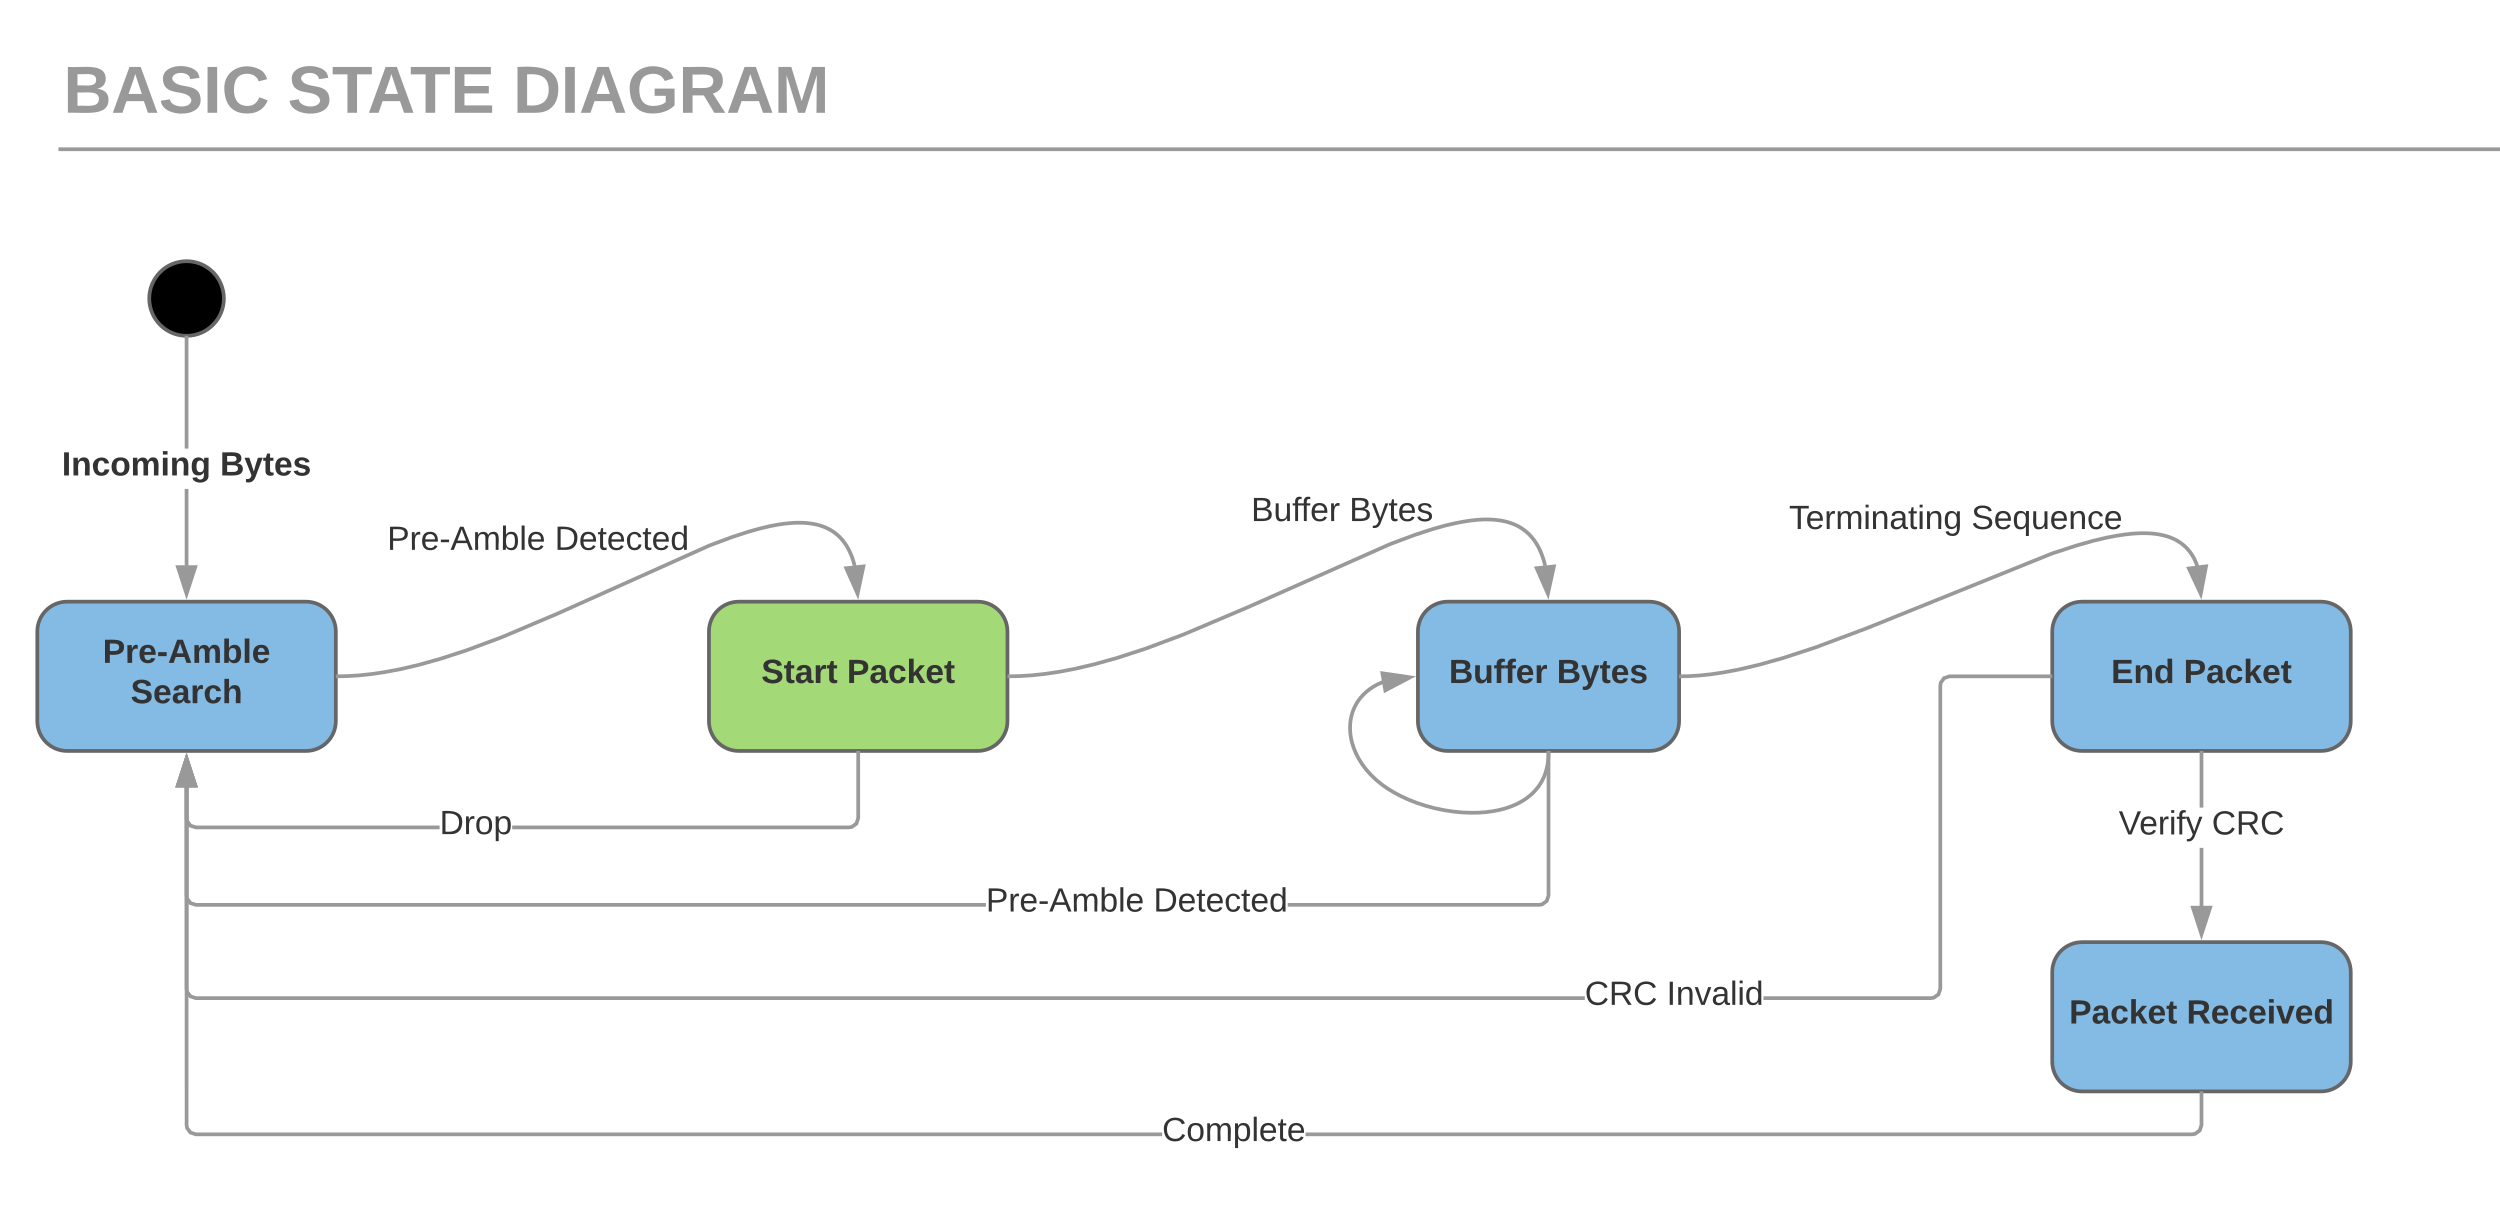 <svg xmlns="http://www.w3.org/2000/svg" xmlns:xlink="http://www.w3.org/1999/xlink" xmlns:lucid="lucid" width="1340" height="648"><g transform="translate(0 0)" lucid:page-tab-id="Xcy7oxO_ZdV~"><path d="M120 160c0 11.05-8.95 20-20 20s-20-8.95-20-20 8.95-20 20-20 20 8.95 20 20z" stroke="#666" stroke-width="2"/><path d="M101 303.26h-2v-41.2h2zm0-62.8h-2V181h2zM100 180l1-.04V181h-2v-1.13zM100 318.26L95.36 304h9.28z" fill="#999"/><path d="M100 321.5L94 303h12zM96.74 305l3.26 10.03 3.26-10.03z" fill="#999"/><use xlink:href="#a" transform="matrix(1,0,0,1,33.15,240.45) translate(0 14.4)"/><use xlink:href="#b" transform="matrix(1,0,0,1,33.15,240.45) translate(84.8 14.4)"/><path d="M396 322.5c-8.84 0-16 7.16-16 16v48c0 8.84 7.16 16 16 16h128c8.84 0 16-7.16 16-16v-48c0-8.84-7.16-16-16-16z" stroke="#666" stroke-width="2" fill="#a3d977"/><use xlink:href="#c" transform="matrix(1,0,0,1,388,330.5) translate(20.075 35.6)"/><use xlink:href="#d" transform="matrix(1,0,0,1,388,330.5) translate(65.975 35.6)"/><path d="M776 322.5c-8.84 0-16 7.16-16 16v48c0 8.84 7.16 16 16 16h108c8.84 0 16-7.16 16-16v-48c0-8.84-7.16-16-16-16z" stroke="#666" stroke-width="2" fill="#83bbe5"/><use xlink:href="#e" transform="matrix(1,0,0,1,768,330.5) translate(8.65 35.6)"/><use xlink:href="#b" transform="matrix(1,0,0,1,768,330.5) translate(66.45 35.6)"/><path d="M32 37c0-2.76 2.24-5 5-5h838c2.76 0 5 2.24 5 5v38c0 2.76-2.24 5-5 5H37c-2.76 0-5-2.24-5-5z" fill="none"/><use xlink:href="#f" transform="matrix(1,0,0,1,32,32) translate(2.01 28.444)"/><use xlink:href="#g" transform="matrix(1,0,0,1,32,32) translate(122.208 28.444)"/><use xlink:href="#h" transform="matrix(1,0,0,1,32,32) translate(242.998 28.444)"/><path d="M31.33 80H1728" stroke="#999" stroke-width="2" fill="none"/><path d="M36 322.5c-8.84 0-16 7.16-16 16v48c0 8.84 7.16 16 16 16h128c8.84 0 16-7.16 16-16v-48c0-8.84-7.16-16-16-16z" stroke="#666" stroke-width="2" fill="#83bbe5"/><use xlink:href="#i" transform="matrix(1,0,0,1,28,330.5) translate(27.075 24.8)"/><use xlink:href="#j" transform="matrix(1,0,0,1,28,330.5) translate(42.025 46.4)"/><path d="M181 362.5l5.44-.12 5.97-.37 6.63-.7 7.42-1.1 8.44-1.6 9.76-2.3 11.57-3.24 14.22-4.64 18.67-6.96 29.7-12.58 81.4-36.48 12.26-4.58 8.5-2.77 6.45-1.8 5.13-1.22 4.2-.8 3.56-.53 3.04-.32 2.65-.17 2.34-.04 2.1.04 1.86.12 1.7.18 1.55.23 1.43.27 1.32.3 1.23.35 1.15.38 1.08.4 1.02.43.97.45.93.5.88.5.85.54.82.57.78.6.76.63.74.67.72.7.7.75.68.8.67.83.66.9.64.97.63 1.05.62 1.13.6 1.22.6 1.34.6 1.46.55 1.62.54 1.8.4 1.53" stroke="#999" stroke-width="2" fill="none"/><path d="M181.06 363.5l-1.06.06v-2l.95-.06zM459.66 318.28l-6.1-13.7 9.23-.97z" fill="#999"/><path d="M460 321.5l-7.9-17.78 11.95-1.25zm-4.96-16.07l4.3 9.63 2.18-10.3z" fill="#999"/><use xlink:href="#k" transform="matrix(1,0,0,1,202.544,280.323) translate(0.005 14.4)"/><use xlink:href="#l" transform="matrix(1,0,0,1,202.544,280.323) translate(5.005 14.4)"/><use xlink:href="#m" transform="matrix(1,0,0,1,202.544,280.323) translate(94.805 14.4)"/><path d="M541 362.5l5.68-.12 6.25-.4 6.94-.73 7.8-1.15 8.87-1.7 10.3-2.42 12.24-3.43 15.13-4.93 20.13-7.52 33.9-14.37 76.78-34.04 13.44-5.03 9.2-3 6.9-1.94 5.48-1.28 4.5-.86 3.76-.57 3.23-.34 2.82-.2 2.47-.05 2.2.05 1.97.12 1.8.2 1.63.23 1.5.3 1.4.3 1.3.38 1.2.4 1.14.4 1.07.46 1.03.47.97.5.92.54.9.58.84.6.83.6.78.67.78.7.75.73.74.78.7.83.7.87.7.95.67 1 .67 1.1.65 1.18.63 1.27.62 1.4.6 1.53.6 1.68.56 1.88.53 2.1.03.13" stroke="#999" stroke-width="2" fill="none"/><path d="M541.06 363.5l-1.06.06v-2l.95-.06zM829.68 318.28l-6.03-13.74 9.23-.92z" fill="#999"/><path d="M830 321.5l-7.82-17.8 11.97-1.2zm-4.88-16.1l4.24 9.66 2.25-10.3z" fill="#999"/><use xlink:href="#n" transform="matrix(1,0,0,1,670.61,264.888) translate(0.005 14.4)"/><use xlink:href="#o" transform="matrix(1,0,0,1,670.61,264.888) translate(52.605 14.4)"/><path d="M101 438.42l.2 1.26 1.46 2 2.5.82h130.46v2H104.84l-3.4-1.1-2.13-2.92-.3-1.9v-16.84h2zm360 .24l-1.1 3.4-2.92 2.13-1.9.3H274.52v-2h180.4l1.26-.2 2-1.46.82-2.5V403.5h2zM461 403.5h-2v-1h2zM104.64 421h-9.28l4.64-14.26z" fill="#999"/><path d="M106 422H94l6-18.5zm-9.26-2h6.52L100 409.97z" fill="#999"/><use xlink:href="#p" transform="matrix(1,0,0,1,235.617,432.7) translate(0.005 14.4)"/><path d="M101 479.92l.2 1.26 1.46 2 2.5.82h423.3v2H104.84l-3.4-1.1-2.13-2.92-.3-1.9v-58.34h2zm730 .24l-1.1 3.4-2.92 2.13-1.9.3H690.2v-2h134.72l1.26-.2 2-1.46.82-2.5V403.5h2zM831 403.5h-2v-1h2zM104.64 421h-9.28l4.64-14.26z" fill="#999"/><path d="M106 422H94l6-18.5zm-9.26-2h6.52L100 409.97z" fill="#999"/><use xlink:href="#q" transform="matrix(1,0,0,1,528.458,474.2) translate(0.005 14.4)"/><use xlink:href="#m" transform="matrix(1,0,0,1,528.458,474.2) translate(89.805 14.4)"/><path d="M1116 322.5c-8.84 0-16 7.16-16 16v48c0 8.84 7.16 16 16 16h128c8.84 0 16-7.16 16-16v-48c0-8.84-7.16-16-16-16z" stroke="#666" stroke-width="2" fill="#83bbe5"/><use xlink:href="#r" transform="matrix(1,0,0,1,1108,330.5) translate(23.575 35.6)"/><use xlink:href="#d" transform="matrix(1,0,0,1,1108,330.5) translate(62.475 35.6)"/><path d="M901 362.5l4.65-.1 5.27-.33 6.05-.64 7.05-1.05 8.38-1.6 10.2-2.4 12.95-3.63 17.5-5.72 28.05-10.5 98.77-39.84 13.16-4.3 9.2-2.58 6.94-1.64 5.5-1.05 4.5-.67 3.74-.4 3.2-.2 2.76-.06 2.4.05 2.15.13 1.9.2 1.73.26 1.55.3 1.43.33 1.3.36 1.22.4 1.12.4 1.05.45.97.46.92.48.87.5.82.53.78.55.76.57.72.6.7.62.65.64.65.7.62.7.6.76.58.8.57.84.54.9.53.96.5 1.03.5 1.1.46 1.2.3.87" stroke="#999" stroke-width="2" fill="none"/><path d="M901.07 363.5l-1.07.07v-2l.94-.07zM1179.6 318.3l-6.36-13.6 9.2-1.14z" fill="#999"/><path d="M1180 321.5l-8.25-17.62 11.93-1.48zm-5.27-15.97l4.47 9.55 2-10.36z" fill="#999"/><use xlink:href="#s" transform="matrix(1,0,0,1,958.908,269.148) translate(0.005 14.4)"/><use xlink:href="#t" transform="matrix(1,0,0,1,958.908,269.148) translate(97.755 14.4)"/><path d="M830 403.5l-.06 2.24-.18 2.06-.26 1.9-.36 1.76-.43 1.65-.48 1.57-.57 1.47-.63 1.4-.7 1.34-.75 1.28-.83 1.23-.9 1.18-1 1.16-1.06 1.12-1.16 1.1-1.27 1.05-1.4 1.04-1.5 1-1.7.98-1.83.94-2.05.9-2.27.85-2.52.8-2.8.7-3.13.6-3.48.46-3.84.3-4.2.07-4.58-.16-4.85-.46-5.06-.75-5.1-1.06-5.03-1.36-4.77-1.57-4.43-1.74-4-1.84-3.54-1.9-3.1-1.86-2.67-1.83-.17-.1-3.5-2.8-3.03-2.88-2.62-2.95-2.2-2.97-1.85-2.97-1.48-2.93-1.16-2.87-.87-2.8-.58-2.68-.33-2.6-.1-2.47.1-2.36.3-2.26.46-2.15.63-2.03.8-1.95.95-1.86 1.1-1.78 1.28-1.7 1.44-1.6 1.63-1.55 1.85-1.47 2.08-1.38 2.37-1.3 2.53-1.1" stroke="#999" stroke-width="2" fill="none"/><path d="M830.98 403.72l-1.96-.44.18-.78h2.05zM755.8 363.05l-13.27 6.98-1.56-9.14z" fill="#999"/><path d="M759 362.5l-17.22 9.05-2.03-11.85zm-15.7 6l9.32-4.9-10.44-1.52z" fill="#999"/><path d="M1116 505c-8.84 0-16 7.16-16 16v48c0 8.84 7.16 16 16 16h128c8.84 0 16-7.16 16-16v-48c0-8.84-7.16-16-16-16z" stroke="#666" stroke-width="2" fill="#83bbe5"/><use xlink:href="#u" transform="matrix(1,0,0,1,1108,513) translate(1.075 35.6)"/><use xlink:href="#v" transform="matrix(1,0,0,1,1108,513) translate(64.025 35.6)"/><path d="M1181 485.76h-2v-31.3h2zm0-52.9h-2V403.5h2zM1181 403.5h-2v-1h2zM1180 500.76l-4.64-14.26h9.28z" fill="#999"/><path d="M1180 504l-6-18.5h12zm-3.26-16.5l3.26 10.03 3.26-10.03z" fill="#999"/><g><use xlink:href="#w" transform="matrix(1,0,0,1,1135.625,432.867) translate(0.005 14.4)"/><use xlink:href="#x" transform="matrix(1,0,0,1,1135.625,432.867) translate(49.905 14.4)"/></g><path d="M101 602.92l.2 1.26 1.46 2 2.5.82H622.9v2H104.85l-3.4-1.1-2.13-2.92-.3-1.9V421.74h2zm1080 .24l-1.1 3.4-2.92 2.13-1.9.3H699.76v-2h475.16l1.26-.2 2-1.46.82-2.5V586h2zM1181 586h-2v-1h2zM104.64 421h-9.28l4.64-14.26z" fill="#999"/><path d="M106 422H94l6-18.5zm-9.26-2h6.52L100 409.97z" fill="#999"/><g><use xlink:href="#y" transform="matrix(1,0,0,1,622.908,597.2) translate(0.005 14.4)"/></g><path d="M101 529.92l.2 1.26 1.46 2 2.5.82h744.3v2H104.84l-3.4-1.1-2.13-2.92-.3-1.9V421.74h2zm998-166.42h-53.84l-2.5.82-1.46 2-.2 1.26v162.58l-1.1 3.4-2.92 2.13-1.9.3H945.2v-2h89.72l1.26-.2 2-1.46.82-2.5V367.42l.3-1.9 2.13-2.9 3.4-1.12H1099zM1100 363.5h-1v-2h1zM104.64 421h-9.28l4.64-14.26z" fill="#999"/><path d="M106 422H94l6-18.5zm-9.26-2h6.52L100 409.97z" fill="#999"/><g><use xlink:href="#z" transform="matrix(1,0,0,1,849.458,524.2) translate(0.005 14.4)"/><use xlink:href="#A" transform="matrix(1,0,0,1,849.458,524.2) translate(43.855 14.4)"/></g><defs><path fill="#333" d="M24 0v-248h52V0H24" id="B"/><path fill="#333" d="M135-194c87-1 58 113 63 194h-50c-7-57 23-157-34-157-59 0-34 97-39 157H25l-1-190h47c2 12-1 28 3 38 12-26 28-41 61-42" id="C"/><path fill="#333" d="M190-63c-7 42-38 67-86 67-59 0-84-38-90-98-12-110 154-137 174-36l-49 2c-2-19-15-32-35-32-30 0-35 28-38 64-6 74 65 87 74 30" id="D"/><path fill="#333" d="M110-194c64 0 96 36 96 99 0 64-35 99-97 99-61 0-95-36-95-99 0-62 34-99 96-99zm-1 164c35 0 45-28 45-65 0-40-10-65-43-65-34 0-45 26-45 65 0 36 10 65 43 65" id="E"/><path fill="#333" d="M220-157c-53 9-28 100-34 157h-49v-107c1-27-5-49-29-50C55-147 81-57 75 0H25l-1-190h47c2 12-1 28 3 38 10-53 101-56 108 0 13-22 24-43 59-42 82 1 51 116 57 194h-49v-107c-1-25-5-48-29-50" id="F"/><path fill="#333" d="M25-224v-37h50v37H25zM25 0v-190h50V0H25" id="G"/><path fill="#333" d="M195-6C206 82 75 100 31 46c-4-6-6-13-8-21l49-6c3 16 16 24 34 25 40 0 42-37 40-79-11 22-30 35-61 35-53 0-70-43-70-97 0-56 18-96 73-97 30 0 46 14 59 34l2-30h47zm-90-29c32 0 41-27 41-63 0-35-9-62-40-62-32 0-39 29-40 63 0 36 9 62 39 62" id="H"/><g id="a"><use transform="matrix(0.05,0,0,0.05,0,0)" xlink:href="#B"/><use transform="matrix(0.05,0,0,0.05,5,0)" xlink:href="#C"/><use transform="matrix(0.05,0,0,0.05,15.95,0)" xlink:href="#D"/><use transform="matrix(0.05,0,0,0.05,25.95,0)" xlink:href="#E"/><use transform="matrix(0.05,0,0,0.05,36.9,0)" xlink:href="#F"/><use transform="matrix(0.05,0,0,0.05,52.9,0)" xlink:href="#G"/><use transform="matrix(0.05,0,0,0.05,57.9,0)" xlink:href="#C"/><use transform="matrix(0.05,0,0,0.05,68.85,0)" xlink:href="#H"/></g><path fill="#333" d="M182-130c37 4 62 22 62 59C244 23 116-4 24 0v-248c84 5 203-23 205 63 0 31-19 50-47 55zM76-148c40-3 101 13 101-30 0-44-60-28-101-31v61zm0 110c48-3 116 14 116-37 0-48-69-32-116-35v72" id="I"/><path fill="#333" d="M123 10C108 53 80 86 19 72V37c35 8 53-11 59-39L3-190h52l48 148c12-52 28-100 44-148h51" id="J"/><path fill="#333" d="M115-3C79 11 28 4 28-45v-112H4v-33h27l15-45h31v45h36v33H77v99c-1 23 16 31 38 25v30" id="K"/><path fill="#333" d="M185-48c-13 30-37 53-82 52C43 2 14-33 14-96s30-98 90-98c62 0 83 45 84 108H66c0 31 8 55 39 56 18 0 30-7 34-22zm-45-69c5-46-57-63-70-21-2 6-4 13-4 21h74" id="L"/><path fill="#333" d="M137-138c1-29-70-34-71-4 15 46 118 7 119 86 1 83-164 76-172 9l43-7c4 19 20 25 44 25 33 8 57-30 24-41C81-84 22-81 20-136c-2-80 154-74 161-7" id="M"/><g id="b"><use transform="matrix(0.05,0,0,0.05,0,0)" xlink:href="#I"/><use transform="matrix(0.05,0,0,0.05,12.95,0)" xlink:href="#J"/><use transform="matrix(0.05,0,0,0.05,22.95,0)" xlink:href="#K"/><use transform="matrix(0.05,0,0,0.05,28.9,0)" xlink:href="#L"/><use transform="matrix(0.05,0,0,0.05,38.9,0)" xlink:href="#M"/></g><path fill="#333" d="M169-182c-1-43-94-46-97-3 18 66 151 10 154 114 3 95-165 93-204 36-6-8-10-19-12-30l50-8c3 46 112 56 116 5-17-69-150-10-154-114-4-87 153-88 188-35 5 8 8 18 10 28" id="N"/><path fill="#333" d="M133-34C117-15 103 5 69 4 32 3 11-16 11-54c-1-60 55-63 116-61 1-26-3-47-28-47-18 1-26 9-28 27l-52-2c7-38 36-58 82-57s74 22 75 68l1 82c-1 14 12 18 25 15v27c-30 8-71 5-69-32zm-48 3c29 0 43-24 42-57-32 0-66-3-65 30 0 17 8 27 23 27" id="O"/><path fill="#333" d="M135-150c-39-12-60 13-60 57V0H25l-1-190h47c2 13-1 29 3 40 6-28 27-53 61-41v41" id="P"/><g id="c"><use transform="matrix(0.05,0,0,0.05,0,0)" xlink:href="#N"/><use transform="matrix(0.05,0,0,0.05,12,0)" xlink:href="#K"/><use transform="matrix(0.05,0,0,0.05,17.95,0)" xlink:href="#O"/><use transform="matrix(0.05,0,0,0.05,27.95,0)" xlink:href="#P"/><use transform="matrix(0.05,0,0,0.05,34.95,0)" xlink:href="#K"/></g><path fill="#333" d="M24-248c93 1 206-16 204 79-1 75-69 88-152 82V0H24v-248zm52 121c47 0 100 7 100-41 0-47-54-39-100-39v80" id="Q"/><path fill="#333" d="M147 0L96-86 75-71V0H25v-261h50v150l67-79h53l-66 74L201 0h-54" id="R"/><g id="d"><use transform="matrix(0.05,0,0,0.05,0,0)" xlink:href="#Q"/><use transform="matrix(0.05,0,0,0.05,12,0)" xlink:href="#O"/><use transform="matrix(0.05,0,0,0.05,22,0)" xlink:href="#D"/><use transform="matrix(0.05,0,0,0.05,32,0)" xlink:href="#R"/><use transform="matrix(0.05,0,0,0.05,42,0)" xlink:href="#L"/><use transform="matrix(0.05,0,0,0.05,52,0)" xlink:href="#K"/></g><path fill="#333" d="M85 4C-2 5 27-109 22-190h50c7 57-23 150 33 157 60-5 35-97 40-157h50l1 190h-47c-2-12 1-28-3-38-12 25-28 42-61 42" id="S"/><path fill="#333" d="M121-226c-27-7-43 5-38 36h38v33H83V0H34v-157H6v-33h28c-9-59 32-81 87-68v32" id="T"/><g id="e"><use transform="matrix(0.05,0,0,0.05,0,0)" xlink:href="#I"/><use transform="matrix(0.05,0,0,0.05,12.95,0)" xlink:href="#S"/><use transform="matrix(0.05,0,0,0.05,23.9,0)" xlink:href="#T"/><use transform="matrix(0.05,0,0,0.05,29.85,0)" xlink:href="#T"/><use transform="matrix(0.05,0,0,0.05,35.8,0)" xlink:href="#L"/><use transform="matrix(0.05,0,0,0.05,45.8,0)" xlink:href="#P"/></g><path fill="#999" d="M182-130c37 4 62 22 62 59C244 23 116-4 24 0v-248c84 5 203-23 205 63 0 31-19 50-47 55zM76-148c40-3 101 13 101-30 0-44-60-28-101-31v61zm0 110c48-3 116 14 116-37 0-48-69-32-116-35v72" id="U"/><path fill="#999" d="M199 0l-22-63H83L61 0H9l90-248h61L250 0h-51zm-33-102l-36-108c-10 38-24 72-36 108h72" id="V"/><path fill="#999" d="M169-182c-1-43-94-46-97-3 18 66 151 10 154 114 3 95-165 93-204 36-6-8-10-19-12-30l50-8c3 46 112 56 116 5-17-69-150-10-154-114-4-87 153-88 188-35 5 8 8 18 10 28" id="W"/><path fill="#999" d="M24 0v-248h52V0H24" id="X"/><path fill="#999" d="M67-125c0 53 21 87 73 88 37 1 54-22 65-47l45 17C233-25 199 4 140 4 58 4 20-42 15-125 8-235 124-281 211-232c18 10 29 29 36 50l-46 12c-8-25-30-41-62-41-52 0-71 34-72 86" id="Y"/><g id="f"><use transform="matrix(0.099,0,0,0.099,0,0)" xlink:href="#U"/><use transform="matrix(0.099,0,0,0.099,25.58,0)" xlink:href="#V"/><use transform="matrix(0.099,0,0,0.099,51.16,0)" xlink:href="#W"/><use transform="matrix(0.099,0,0,0.099,74.864,0)" xlink:href="#X"/><use transform="matrix(0.099,0,0,0.099,84.741,0)" xlink:href="#Y"/></g><path fill="#999" d="M136-208V0H84v-208H4v-40h212v40h-80" id="Z"/><path fill="#999" d="M24 0v-248h195v40H76v63h132v40H76v65h150V0H24" id="aa"/><g id="g"><use transform="matrix(0.099,0,0,0.099,0,0)" xlink:href="#W"/><use transform="matrix(0.099,0,0,0.099,23.704,0)" xlink:href="#Z"/><use transform="matrix(0.099,0,0,0.099,42.667,0)" xlink:href="#V"/><use transform="matrix(0.099,0,0,0.099,65.58,0)" xlink:href="#Z"/><use transform="matrix(0.099,0,0,0.099,87.21,0)" xlink:href="#aa"/></g><path fill="#999" d="M24-248c120-7 223 5 221 122C244-46 201 0 124 0H24v-248zM76-40c74 7 117-18 117-86 0-67-45-88-117-82v168" id="ab"/><path fill="#999" d="M67-125c0 54 23 88 75 88 28 0 53-7 68-21v-34h-60v-39h108v91C232-14 192 4 140 4 58 4 20-42 15-125 8-236 126-280 215-234c19 10 29 26 37 47l-47 15c-11-23-29-39-63-39-53 1-75 33-75 86" id="ac"/><path fill="#999" d="M240-174c0 40-23 61-54 70L253 0h-59l-57-94H76V0H24v-248c93 4 217-23 216 74zM76-134c48-2 112 12 112-38 0-48-66-32-112-35v73" id="ad"/><path fill="#999" d="M230 0l2-204L168 0h-37L68-204 70 0H24v-248h70l56 185 57-185h69V0h-46" id="ae"/><g id="h"><use transform="matrix(0.099,0,0,0.099,0,0)" xlink:href="#ab"/><use transform="matrix(0.099,0,0,0.099,25.58,0)" xlink:href="#X"/><use transform="matrix(0.099,0,0,0.099,35.457,0)" xlink:href="#V"/><use transform="matrix(0.099,0,0,0.099,61.037,0)" xlink:href="#ac"/><use transform="matrix(0.099,0,0,0.099,88.691,0)" xlink:href="#ad"/><use transform="matrix(0.099,0,0,0.099,114.272,0)" xlink:href="#V"/><use transform="matrix(0.099,0,0,0.099,139.852,0)" xlink:href="#ae"/></g><path fill="#333" d="M14-72v-43h91v43H14" id="af"/><path fill="#333" d="M199 0l-22-63H83L61 0H9l90-248h61L250 0h-51zm-33-102l-36-108c-10 38-24 72-36 108h72" id="ag"/><path fill="#333" d="M135-194c52 0 70 43 70 98 0 56-19 99-73 100-30 1-46-15-58-35L72 0H24l1-261h50v104c11-23 29-37 60-37zM114-30c31 0 40-27 40-66 0-37-7-63-39-63s-41 28-41 65c0 36 8 64 40 64" id="ah"/><path fill="#333" d="M25 0v-261h50V0H25" id="ai"/><g id="i"><use transform="matrix(0.05,0,0,0.05,0,0)" xlink:href="#Q"/><use transform="matrix(0.05,0,0,0.05,12,0)" xlink:href="#P"/><use transform="matrix(0.05,0,0,0.05,19,0)" xlink:href="#L"/><use transform="matrix(0.05,0,0,0.05,29,0)" xlink:href="#af"/><use transform="matrix(0.05,0,0,0.05,34.95,0)" xlink:href="#ag"/><use transform="matrix(0.05,0,0,0.05,47.9,0)" xlink:href="#F"/><use transform="matrix(0.05,0,0,0.05,63.9,0)" xlink:href="#ah"/><use transform="matrix(0.05,0,0,0.05,74.85,0)" xlink:href="#ai"/><use transform="matrix(0.05,0,0,0.05,79.85,0)" xlink:href="#L"/></g><path fill="#333" d="M114-157C55-157 80-60 75 0H25v-261h50l-1 109c12-26 28-41 61-42 86-1 58 113 63 194h-50c-7-57 23-157-34-157" id="aj"/><g id="j"><use transform="matrix(0.05,0,0,0.05,0,0)" xlink:href="#N"/><use transform="matrix(0.05,0,0,0.05,12,0)" xlink:href="#L"/><use transform="matrix(0.05,0,0,0.05,22,0)" xlink:href="#O"/><use transform="matrix(0.05,0,0,0.05,32,0)" xlink:href="#P"/><use transform="matrix(0.05,0,0,0.05,39,0)" xlink:href="#D"/><use transform="matrix(0.05,0,0,0.05,49,0)" xlink:href="#aj"/></g><path fill="#333" d="M30-248c87 1 191-15 191 75 0 78-77 80-158 76V0H30v-248zm33 125c57 0 124 11 124-50 0-59-68-47-124-48v98" id="ak"/><path fill="#333" d="M114-163C36-179 61-72 57 0H25l-1-190h30c1 12-1 29 2 39 6-27 23-49 58-41v29" id="al"/><path fill="#333" d="M100-194c63 0 86 42 84 106H49c0 40 14 67 53 68 26 1 43-12 49-29l28 8c-11 28-37 45-77 45C44 4 14-33 15-96c1-61 26-98 85-98zm52 81c6-60-76-77-97-28-3 7-6 17-6 28h103" id="am"/><path fill="#333" d="M16-82v-28h88v28H16" id="an"/><path fill="#333" d="M205 0l-28-72H64L36 0H1l101-248h38L239 0h-34zm-38-99l-47-123c-12 45-31 82-46 123h93" id="ao"/><path fill="#333" d="M210-169c-67 3-38 105-44 169h-31v-121c0-29-5-50-35-48C34-165 62-65 56 0H25l-1-190h30c1 10-1 24 2 32 10-44 99-50 107 0 11-21 27-35 58-36 85-2 47 119 55 194h-31v-121c0-29-5-49-35-48" id="ap"/><path fill="#333" d="M115-194c53 0 69 39 70 98 0 66-23 100-70 100C84 3 66-7 56-30L54 0H23l1-261h32v101c10-23 28-34 59-34zm-8 174c40 0 45-34 45-75 0-40-5-75-45-74-42 0-51 32-51 76 0 43 10 73 51 73" id="aq"/><path fill="#333" d="M24 0v-261h32V0H24" id="ar"/><g id="l"><use transform="matrix(0.05,0,0,0.05,0,0)" xlink:href="#ak"/><use transform="matrix(0.05,0,0,0.05,12,0)" xlink:href="#al"/><use transform="matrix(0.05,0,0,0.05,17.95,0)" xlink:href="#am"/><use transform="matrix(0.05,0,0,0.05,27.95,0)" xlink:href="#an"/><use transform="matrix(0.05,0,0,0.05,33.9,0)" xlink:href="#ao"/><use transform="matrix(0.05,0,0,0.05,45.9,0)" xlink:href="#ap"/><use transform="matrix(0.05,0,0,0.05,60.85,0)" xlink:href="#aq"/><use transform="matrix(0.05,0,0,0.05,70.85,0)" xlink:href="#ar"/><use transform="matrix(0.05,0,0,0.05,74.8,0)" xlink:href="#am"/></g><path fill="#333" d="M30-248c118-7 216 8 213 122C240-48 200 0 122 0H30v-248zM63-27c89 8 146-16 146-99s-60-101-146-95v194" id="as"/><path fill="#333" d="M59-47c-2 24 18 29 38 22v24C64 9 27 4 27-40v-127H5v-23h24l9-43h21v43h35v23H59v120" id="at"/><path fill="#333" d="M96-169c-40 0-48 33-48 73s9 75 48 75c24 0 41-14 43-38l32 2c-6 37-31 61-74 61-59 0-76-41-82-99-10-93 101-131 147-64 4 7 5 14 7 22l-32 3c-4-21-16-35-41-35" id="au"/><path fill="#333" d="M85-194c31 0 48 13 60 33l-1-100h32l1 261h-30c-2-10 0-23-3-31C134-8 116 4 85 4 32 4 16-35 15-94c0-66 23-100 70-100zm9 24c-40 0-46 34-46 75 0 40 6 74 45 74 42 0 51-32 51-76 0-42-9-74-50-73" id="av"/><g id="m"><use transform="matrix(0.05,0,0,0.05,0,0)" xlink:href="#as"/><use transform="matrix(0.05,0,0,0.05,12.95,0)" xlink:href="#am"/><use transform="matrix(0.05,0,0,0.05,22.95,0)" xlink:href="#at"/><use transform="matrix(0.05,0,0,0.05,27.95,0)" xlink:href="#am"/><use transform="matrix(0.05,0,0,0.05,37.95,0)" xlink:href="#au"/><use transform="matrix(0.05,0,0,0.05,46.95,0)" xlink:href="#at"/><use transform="matrix(0.05,0,0,0.05,51.95,0)" xlink:href="#am"/><use transform="matrix(0.05,0,0,0.05,61.95,0)" xlink:href="#av"/></g><path fill="#333" d="M160-131c35 5 61 23 61 61C221 17 115-2 30 0v-248c76 3 177-17 177 60 0 33-19 50-47 57zm-97-11c50-1 110 9 110-42 0-47-63-36-110-37v79zm0 115c55-2 124 14 124-45 0-56-70-42-124-44v89" id="aw"/><path fill="#333" d="M84 4C-5 8 30-112 23-190h32v120c0 31 7 50 39 49 72-2 45-101 50-169h31l1 190h-30c-1-10 1-25-2-33-11 22-28 36-60 37" id="ax"/><path fill="#333" d="M101-234c-31-9-42 10-38 44h38v23H63V0H32v-167H5v-23h27c-7-52 17-82 69-68v24" id="ay"/><g id="n"><use transform="matrix(0.05,0,0,0.05,0,0)" xlink:href="#aw"/><use transform="matrix(0.05,0,0,0.05,12,0)" xlink:href="#ax"/><use transform="matrix(0.05,0,0,0.05,22,0)" xlink:href="#ay"/><use transform="matrix(0.05,0,0,0.05,26.65,0)" xlink:href="#ay"/><use transform="matrix(0.05,0,0,0.05,31.65,0)" xlink:href="#am"/><use transform="matrix(0.05,0,0,0.05,41.65,0)" xlink:href="#al"/></g><path fill="#333" d="M179-190L93 31C79 59 56 82 12 73V49c39 6 53-20 64-50L1-190h34L92-34l54-156h33" id="az"/><path fill="#333" d="M135-143c-3-34-86-38-87 0 15 53 115 12 119 90S17 21 10-45l28-5c4 36 97 45 98 0-10-56-113-15-118-90-4-57 82-63 122-42 12 7 21 19 24 35" id="aA"/><g id="o"><use transform="matrix(0.05,0,0,0.05,0,0)" xlink:href="#aw"/><use transform="matrix(0.05,0,0,0.05,12,0)" xlink:href="#az"/><use transform="matrix(0.05,0,0,0.05,21,0)" xlink:href="#at"/><use transform="matrix(0.05,0,0,0.05,26,0)" xlink:href="#am"/><use transform="matrix(0.05,0,0,0.05,36,0)" xlink:href="#aA"/></g><path fill="#333" d="M100-194c62-1 85 37 85 99 1 63-27 99-86 99S16-35 15-95c0-66 28-99 85-99zM99-20c44 1 53-31 53-75 0-43-8-75-51-75s-53 32-53 75 10 74 51 75" id="aB"/><path fill="#333" d="M115-194c55 1 70 41 70 98S169 2 115 4C84 4 66-9 55-30l1 105H24l-1-265h31l2 30c10-21 28-34 59-34zm-8 174c40 0 45-34 45-75s-6-73-45-74c-42 0-51 32-51 76 0 43 10 73 51 73" id="aC"/><g id="p"><use transform="matrix(0.05,0,0,0.05,0,0)" xlink:href="#as"/><use transform="matrix(0.05,0,0,0.05,12.95,0)" xlink:href="#al"/><use transform="matrix(0.05,0,0,0.05,18.9,0)" xlink:href="#aB"/><use transform="matrix(0.05,0,0,0.05,28.9,0)" xlink:href="#aC"/></g><g id="q"><use transform="matrix(0.05,0,0,0.05,0,0)" xlink:href="#ak"/><use transform="matrix(0.05,0,0,0.05,12,0)" xlink:href="#al"/><use transform="matrix(0.05,0,0,0.05,17.95,0)" xlink:href="#am"/><use transform="matrix(0.05,0,0,0.05,27.95,0)" xlink:href="#an"/><use transform="matrix(0.05,0,0,0.05,33.9,0)" xlink:href="#ao"/><use transform="matrix(0.05,0,0,0.05,45.9,0)" xlink:href="#ap"/><use transform="matrix(0.05,0,0,0.05,60.85,0)" xlink:href="#aq"/><use transform="matrix(0.05,0,0,0.05,70.85,0)" xlink:href="#ar"/><use transform="matrix(0.05,0,0,0.05,74.8,0)" xlink:href="#am"/></g><path fill="#333" d="M24 0v-248h195v40H76v63h132v40H76v65h150V0H24" id="aD"/><path fill="#333" d="M88-194c31-1 46 15 58 34l-1-101h50l1 261h-48c-2-10 0-23-3-31C134-8 116 4 84 4 32 4 16-41 15-95c0-56 19-97 73-99zm17 164c33 0 40-30 41-66 1-37-9-64-41-64s-38 30-39 65c0 43 13 65 39 65" id="aE"/><g id="r"><use transform="matrix(0.05,0,0,0.05,0,0)" xlink:href="#aD"/><use transform="matrix(0.05,0,0,0.05,12,0)" xlink:href="#C"/><use transform="matrix(0.05,0,0,0.05,22.95,0)" xlink:href="#aE"/></g><path fill="#333" d="M127-220V0H93v-220H8v-28h204v28h-85" id="aF"/><path fill="#333" d="M24-231v-30h32v30H24zM24 0v-190h32V0H24" id="aG"/><path fill="#333" d="M117-194c89-4 53 116 60 194h-32v-121c0-31-8-49-39-48C34-167 62-67 57 0H25l-1-190h30c1 10-1 24 2 32 11-22 29-35 61-36" id="aH"/><path fill="#333" d="M141-36C126-15 110 5 73 4 37 3 15-17 15-53c-1-64 63-63 125-63 3-35-9-54-41-54-24 1-41 7-42 31l-33-3c5-37 33-52 76-52 45 0 72 20 72 64v82c-1 20 7 32 28 27v20c-31 9-61-2-59-35zM48-53c0 20 12 33 32 33 41-3 63-29 60-74-43 2-92-5-92 41" id="aI"/><path fill="#333" d="M177-190C167-65 218 103 67 71c-23-6-38-20-44-43l32-5c15 47 100 32 89-28v-30C133-14 115 1 83 1 29 1 15-40 15-95c0-56 16-97 71-98 29-1 48 16 59 35 1-10 0-23 2-32h30zM94-22c36 0 50-32 50-73 0-42-14-75-50-75-39 0-46 34-46 75s6 73 46 73" id="aJ"/><g id="s"><use transform="matrix(0.05,0,0,0.05,0,0)" xlink:href="#aF"/><use transform="matrix(0.05,0,0,0.05,8.95,0)" xlink:href="#am"/><use transform="matrix(0.05,0,0,0.05,18.95,0)" xlink:href="#al"/><use transform="matrix(0.05,0,0,0.05,24.9,0)" xlink:href="#ap"/><use transform="matrix(0.05,0,0,0.05,39.85,0)" xlink:href="#aG"/><use transform="matrix(0.05,0,0,0.05,43.8,0)" xlink:href="#aH"/><use transform="matrix(0.05,0,0,0.05,53.8,0)" xlink:href="#aI"/><use transform="matrix(0.05,0,0,0.05,63.8,0)" xlink:href="#at"/><use transform="matrix(0.05,0,0,0.05,68.8,0)" xlink:href="#aG"/><use transform="matrix(0.05,0,0,0.05,72.75,0)" xlink:href="#aH"/><use transform="matrix(0.05,0,0,0.05,82.75,0)" xlink:href="#aJ"/></g><path fill="#333" d="M185-189c-5-48-123-54-124 2 14 75 158 14 163 119 3 78-121 87-175 55-17-10-28-26-33-46l33-7c5 56 141 63 141-1 0-78-155-14-162-118-5-82 145-84 179-34 5 7 8 16 11 25" id="aK"/><path fill="#333" d="M145-31C134-9 116 4 85 4 32 4 16-35 15-94c0-59 17-99 70-100 32-1 48 14 60 33 0-11-1-24 2-32h30l-1 268h-32zM93-21c41 0 51-33 51-76s-8-73-50-73c-40 0-46 35-46 75s5 74 45 74" id="aL"/><g id="t"><use transform="matrix(0.05,0,0,0.05,0,0)" xlink:href="#aK"/><use transform="matrix(0.05,0,0,0.05,12,0)" xlink:href="#am"/><use transform="matrix(0.05,0,0,0.05,22,0)" xlink:href="#aL"/><use transform="matrix(0.05,0,0,0.05,32,0)" xlink:href="#ax"/><use transform="matrix(0.05,0,0,0.05,42,0)" xlink:href="#am"/><use transform="matrix(0.05,0,0,0.05,52,0)" xlink:href="#aH"/><use transform="matrix(0.05,0,0,0.05,62,0)" xlink:href="#au"/><use transform="matrix(0.05,0,0,0.05,71,0)" xlink:href="#am"/></g><g id="u"><use transform="matrix(0.05,0,0,0.05,0,0)" xlink:href="#Q"/><use transform="matrix(0.05,0,0,0.05,12,0)" xlink:href="#O"/><use transform="matrix(0.05,0,0,0.05,22,0)" xlink:href="#D"/><use transform="matrix(0.05,0,0,0.05,32,0)" xlink:href="#R"/><use transform="matrix(0.05,0,0,0.05,42,0)" xlink:href="#L"/><use transform="matrix(0.05,0,0,0.05,52,0)" xlink:href="#K"/></g><path fill="#333" d="M240-174c0 40-23 61-54 70L253 0h-59l-57-94H76V0H24v-248c93 4 217-23 216 74zM76-134c48-2 112 12 112-38 0-48-66-32-112-35v73" id="aM"/><path fill="#333" d="M128 0H69L1-190h53L99-40l48-150h52" id="aN"/><g id="v"><use transform="matrix(0.05,0,0,0.05,0,0)" xlink:href="#aM"/><use transform="matrix(0.05,0,0,0.05,12.95,0)" xlink:href="#L"/><use transform="matrix(0.05,0,0,0.05,22.95,0)" xlink:href="#D"/><use transform="matrix(0.05,0,0,0.05,32.95,0)" xlink:href="#L"/><use transform="matrix(0.05,0,0,0.05,42.95,0)" xlink:href="#G"/><use transform="matrix(0.05,0,0,0.05,47.95,0)" xlink:href="#aN"/><use transform="matrix(0.05,0,0,0.05,57.95,0)" xlink:href="#L"/><use transform="matrix(0.05,0,0,0.05,67.95,0)" xlink:href="#aE"/></g><path fill="#333" d="M137 0h-34L2-248h35l83 218 83-218h36" id="aO"/><g id="w"><use transform="matrix(0.05,0,0,0.05,0,0)" xlink:href="#aO"/><use transform="matrix(0.05,0,0,0.05,11,0)" xlink:href="#am"/><use transform="matrix(0.05,0,0,0.05,21,0)" xlink:href="#al"/><use transform="matrix(0.05,0,0,0.05,26.95,0)" xlink:href="#aG"/><use transform="matrix(0.05,0,0,0.05,30.9,0)" xlink:href="#ay"/><use transform="matrix(0.05,0,0,0.05,35.9,0)" xlink:href="#az"/></g><path fill="#333" d="M212-179c-10-28-35-45-73-45-59 0-87 40-87 99 0 60 29 101 89 101 43 0 62-24 78-52l27 14C228-24 195 4 139 4 59 4 22-46 18-125c-6-104 99-153 187-111 19 9 31 26 39 46" id="aP"/><path fill="#333" d="M233-177c-1 41-23 64-60 70L243 0h-38l-65-103H63V0H30v-248c88 3 205-21 203 71zM63-129c60-2 137 13 137-47 0-61-80-42-137-45v92" id="aQ"/><g id="x"><use transform="matrix(0.05,0,0,0.05,0,0)" xlink:href="#aP"/><use transform="matrix(0.05,0,0,0.05,12.95,0)" xlink:href="#aQ"/><use transform="matrix(0.05,0,0,0.05,25.9,0)" xlink:href="#aP"/></g><g id="y"><use transform="matrix(0.05,0,0,0.05,0,0)" xlink:href="#aP"/><use transform="matrix(0.05,0,0,0.05,12.95,0)" xlink:href="#aB"/><use transform="matrix(0.05,0,0,0.05,22.95,0)" xlink:href="#ap"/><use transform="matrix(0.05,0,0,0.05,37.9,0)" xlink:href="#aC"/><use transform="matrix(0.05,0,0,0.05,47.9,0)" xlink:href="#ar"/><use transform="matrix(0.05,0,0,0.05,51.85,0)" xlink:href="#am"/><use transform="matrix(0.05,0,0,0.05,61.85,0)" xlink:href="#at"/><use transform="matrix(0.05,0,0,0.05,66.85,0)" xlink:href="#am"/></g><g id="z"><use transform="matrix(0.05,0,0,0.05,0,0)" xlink:href="#aP"/><use transform="matrix(0.05,0,0,0.05,12.95,0)" xlink:href="#aQ"/><use transform="matrix(0.05,0,0,0.05,25.9,0)" xlink:href="#aP"/></g><path fill="#333" d="M33 0v-248h34V0H33" id="aR"/><path fill="#333" d="M108 0H70L1-190h34L89-25l56-165h34" id="aS"/><g id="A"><use transform="matrix(0.05,0,0,0.05,0,0)" xlink:href="#aR"/><use transform="matrix(0.05,0,0,0.05,5,0)" xlink:href="#aH"/><use transform="matrix(0.05,0,0,0.05,15,0)" xlink:href="#aS"/><use transform="matrix(0.05,0,0,0.05,24,0)" xlink:href="#aI"/><use transform="matrix(0.05,0,0,0.05,34,0)" xlink:href="#ar"/><use transform="matrix(0.05,0,0,0.05,37.95,0)" xlink:href="#aG"/><use transform="matrix(0.05,0,0,0.05,41.9,0)" xlink:href="#av"/></g></defs></g></svg>